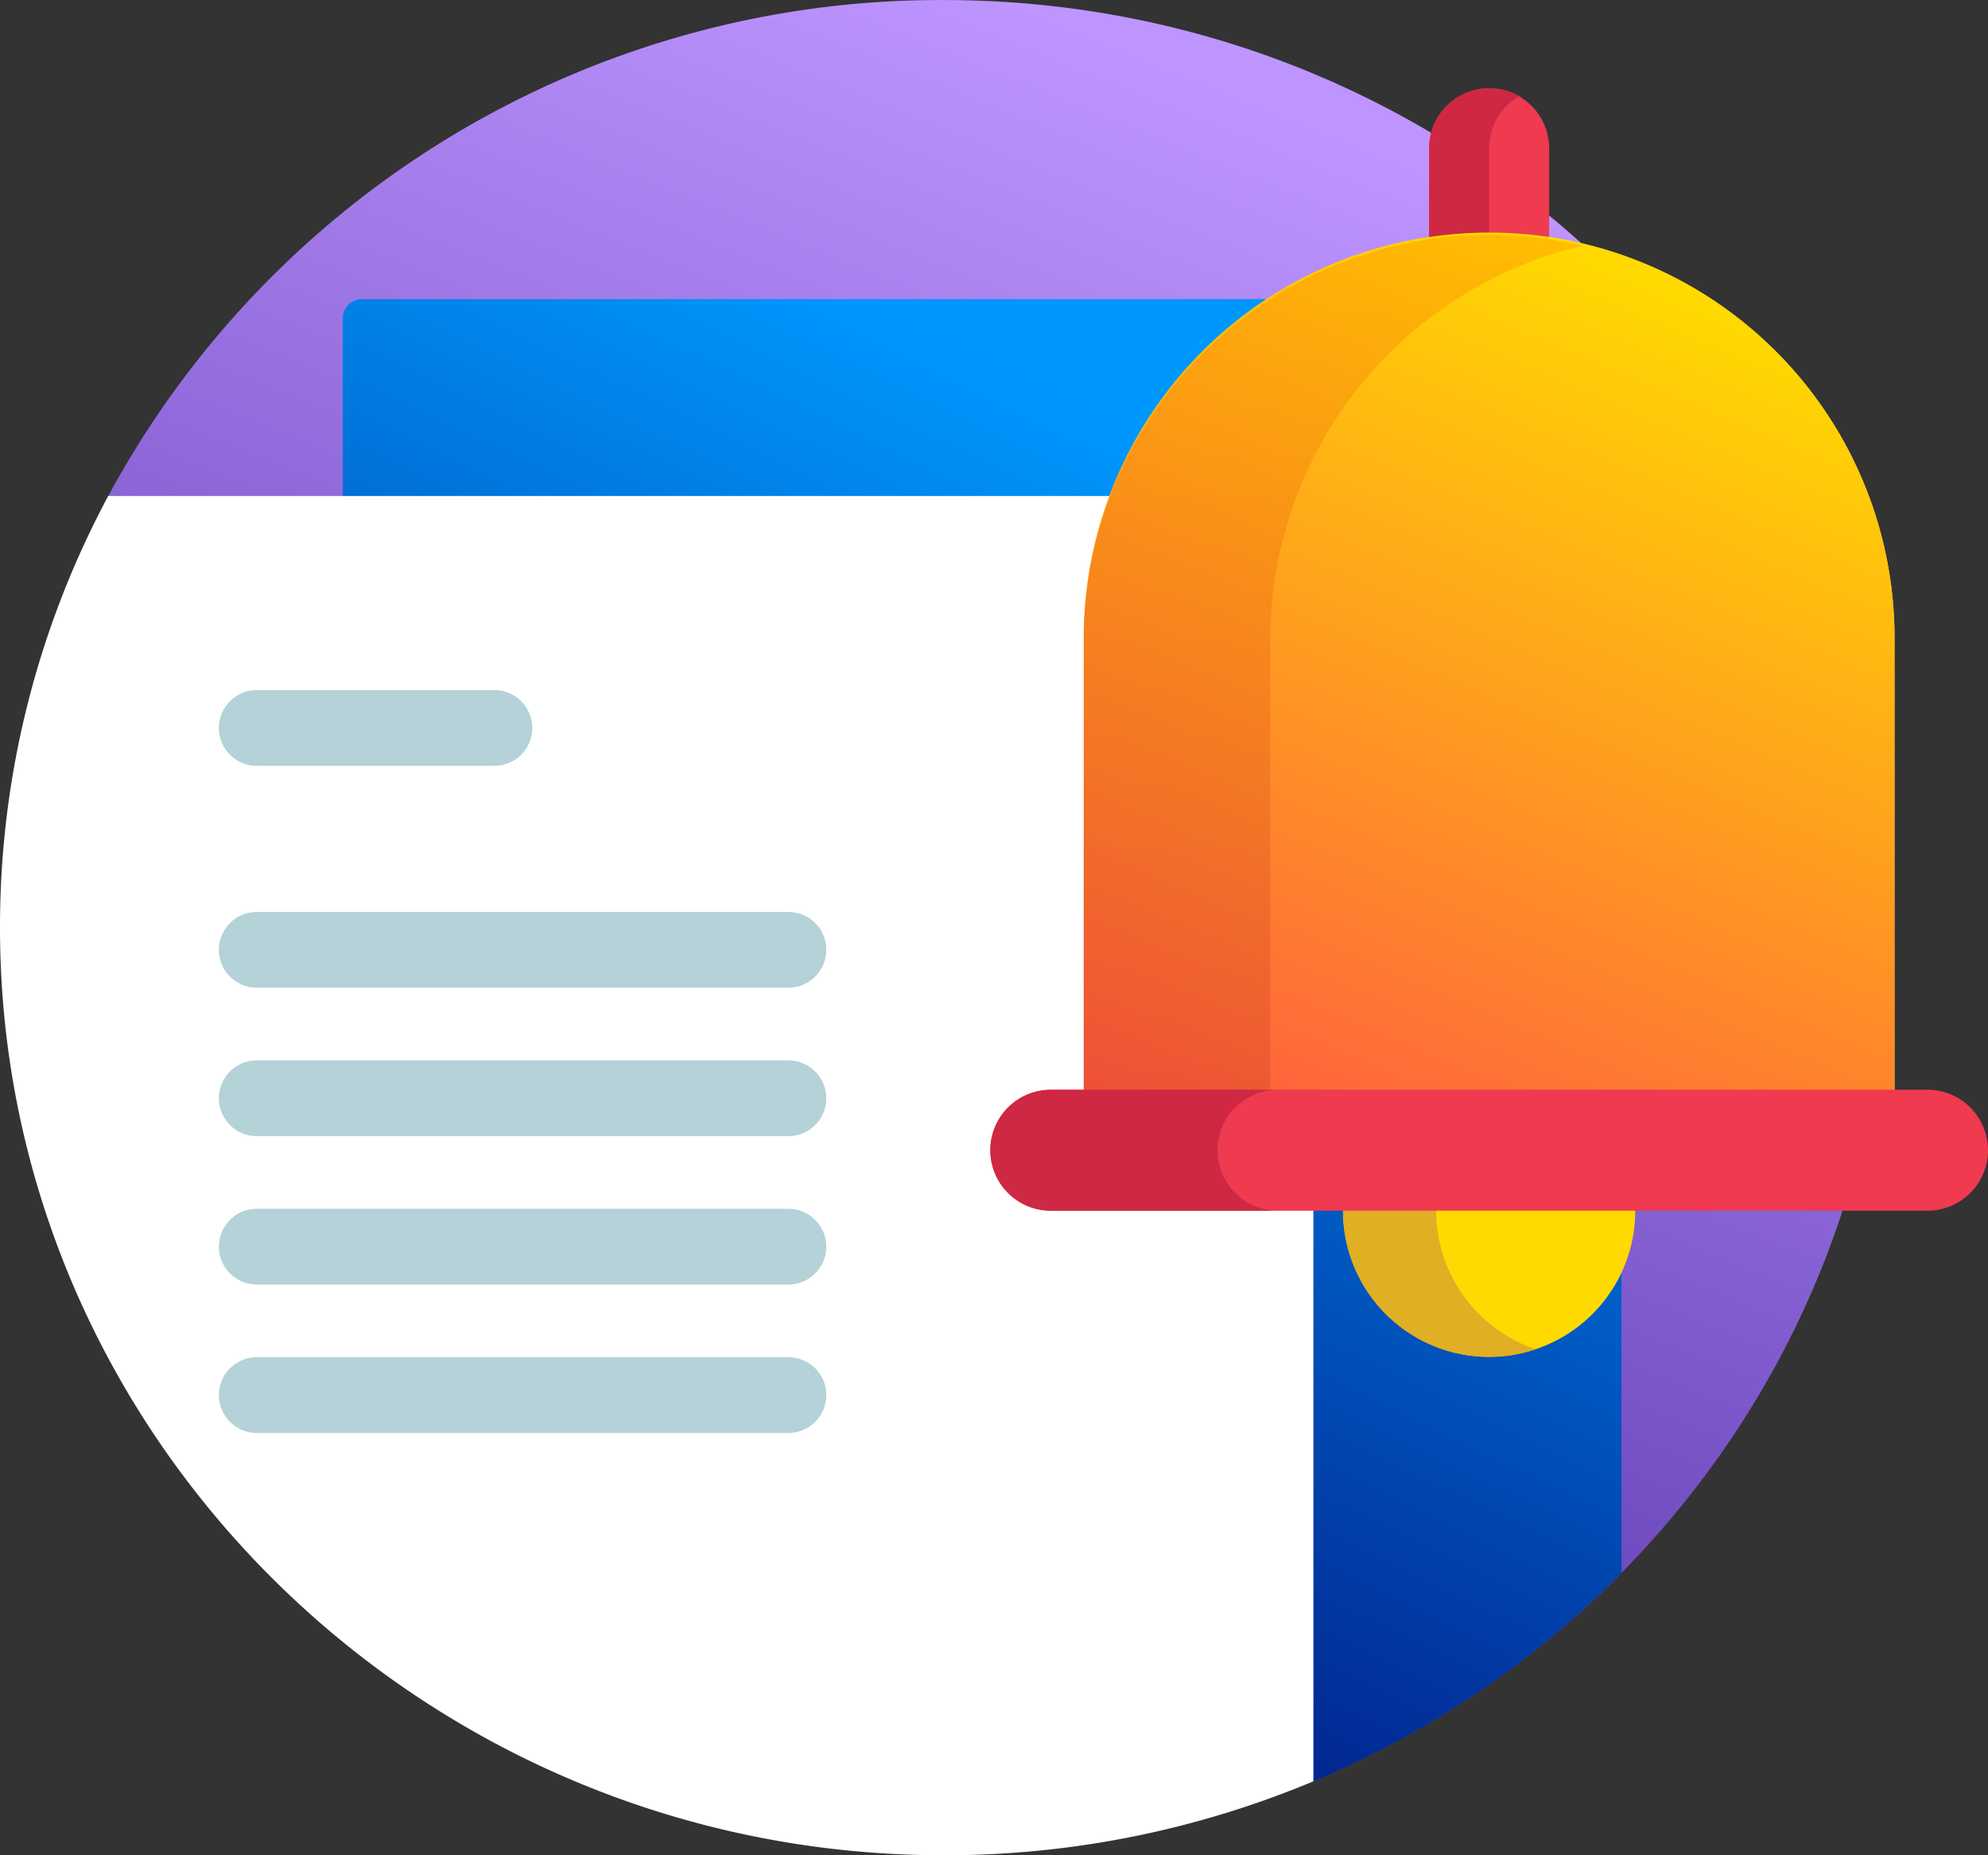 <svg xmlns="http://www.w3.org/2000/svg" width="150" height="140" viewBox="0 0 150 140">
    <rect x="0" y="0" width="150" height="140" fill="#333333" stroke="none"/>
    <defs>
        <style>
            .cls-1{fill:url(#linear-gradient)}.cls-2{fill:url(#linear-gradient-2)}.cls-3{fill:#fff}.cls-4{fill:#fdd33a}.cls-5{fill:#ef3a50}.cls-6{fill:#ce2844}.cls-7{fill:#ffda00}.cls-8{fill:#e0af24}.cls-9{fill:url(#linear-gradient-3)}.cls-10{opacity:.15;fill:url(#linear-gradient-4)}.cls-11{fill:#b4d2d7}
        </style>
        <linearGradient id="linear-gradient" x1=".864" x2=".5" y1=".148" y2="1.04" gradientUnits="objectBoundingBox">
            <stop offset="0" stop-color="#be95ff"/>
            <stop offset="1" stop-color="#4f2da7"/>
        </linearGradient>
        <linearGradient id="linear-gradient-2" x1=".834" x2=".5" y1=".176" y2="1" gradientUnits="objectBoundingBox">
            <stop offset="0" stop-color="#0097fd"/>
            <stop offset="1" stop-color="#02137f"/>
        </linearGradient>
        <linearGradient id="linear-gradient-3" x1=".697" x2=".296" y1=".042" y2="1.072" gradientUnits="objectBoundingBox">
            <stop offset="0" stop-color="#ffda00"/>
            <stop offset="1" stop-color="#ff5b41"/>
        </linearGradient>
        <linearGradient id="linear-gradient-4" x1=".5" x2=".5" y2="1" gradientUnits="objectBoundingBox">
            <stop offset="0" stop-color="#ff2300"/>
            <stop offset="1" stop-color="#801200"/>
        </linearGradient>
    </defs>
    <g id="ic_tasks_reminders" transform="translate(-.5 -2.245)">
        <g id="Group_900" data-name="Group 900" transform="translate(.5 2.245)">
            <path id="Path_8490" d="M161.818 81.242c0 29.012-17.954 53.9-43.532 64.513a4.209 4.209 0 0 1-5.871-3.8v-7.092c0-44.288-36.518-80.19-81.564-80.19a3.847 3.847 0 0 1-3.468-5.618 71.34 71.34 0 0 1 63.34-37.81c39.354.056 71.095 31.309 71.095 70zm0 0" class="cls-1" data-name="Path 8490" transform="translate(-19.42 -11.242)"/>
            <path id="Path_8491" d="M187.935 188.095a71.4 71.4 0 0 1-23.248 15.731 22.422 22.422 0 0 1-6.283 1.09c-36.205 2.6-66.951-25.813-66.951-61.5V93.405a1.441 1.441 0 0 1 1.453-1.428h95.029zm0 0" class="cls-2" data-name="Path 8491" transform="translate(-65.589 -69.405)"/>
            <path id="Path_8492" d="M99.6 242.108a72.021 72.021 0 0 1-28.068 5.581C32.372 247.6.467 216.126.5 177.627a68.752 68.752 0 0 1 8.167-32.51h89.478a1.441 1.441 0 0 1 1.453 1.428zm0 0" class="cls-3" data-name="Path 8492" transform="translate(-.5 -107.689)"/>
        </g>
        <g id="notice" transform="translate(75.222 8.902)">
            <path id="Path_8479" d="M151.37 125.263H90.195V88.447a30.588 30.588 0 1 1 61.175 0zm0 0" class="cls-4" data-name="Path 8479" transform="translate(-83.144 -46.791)"/>
            <path id="Path_8480" d="M230.961 13.3a30.864 30.864 0 0 1 4.527.334v-9.1a4.527 4.527 0 1 0-9.054 0v9.1a30.865 30.865 0 0 1 4.527-.334zm0 0" class="cls-5" data-name="Path 8480" transform="translate(-193.323)"/>
            <path id="Path_8481" d="M233.225.607a4.526 4.526 0 0 0-6.791 3.92v9.1a30.864 30.864 0 0 1 4.527-.334V4.527a4.524 4.524 0 0 1 2.263-3.92zm0 0" class="cls-6" data-name="Path 8481" transform="translate(-193.323)"/>
            <path id="Path_8482" d="M192.457 435.145a11.026 11.026 0 1 0 22.053 0 11.151 11.151 0 0 0-.15-1.813h-21.752a11.056 11.056 0 0 0-.151 1.813zm0 0" class="cls-7" data-name="Path 8482" transform="translate(-165.845 -350.442)"/>
            <path id="Path_8483" d="M199.488 435.145a11.066 11.066 0 0 1 .151-1.813h-7.031A11.025 11.025 0 0 0 207 445.6a11.029 11.029 0 0 1-7.512-10.455zm0 0" class="cls-8" data-name="Path 8483" transform="translate(-165.845 -350.442)"/>
            <path id="Path_8484" d="M151.37 125.263H90.195V88.447a30.588 30.588 0 1 1 61.175 0zm0 0" class="cls-9" data-name="Path 8484" transform="translate(-83.144 -46.791)"/>
            <path id="Path_8485" d="M127.814 58.673A30.608 30.608 0 0 0 90.2 88.447v36.816h14.063V88.447a30.6 30.6 0 0 1 23.556-29.774zm0 0" class="cls-10" data-name="Path 8485" transform="translate(-83.145 -46.792)"/>
            <path id="Path_8486" d="M124.051 404.224H57.9a4.563 4.563 0 1 1 0-9.126h66.151a4.563 4.563 0 1 1 0 9.126zm0 0" class="cls-5" data-name="Path 8486" transform="translate(-53.336 -319.521)"/>
            <path id="Path_8487" d="M70.483 399.661a4.563 4.563 0 0 1 4.563-4.563H57.9a4.563 4.563 0 0 0 0 9.126h17.146a4.563 4.563 0 0 1-4.563-4.563zm0 0" class="cls-6" data-name="Path 8487" transform="translate(-53.336 -319.52)"/>
        </g>
        <path id="Path_9210" d="M262.388 236.919h-40.114a2.857 2.857 0 0 1 0-5.714h40.114a2.857 2.857 0 0 1 0 5.714z" class="cls-11" data-name="Path 9210" transform="translate(-202.4 -148.942)"/>
        <path id="Path_9219" d="M262.388 236.919h-40.114a2.857 2.857 0 0 1 0-5.714h40.114a2.857 2.857 0 0 1 0 5.714z" class="cls-11" data-name="Path 9219" transform="translate(-202.4 -160.143)"/>
        <path id="Path_9220" d="M262.388 236.919h-40.114a2.857 2.857 0 0 1 0-5.714h40.114a2.857 2.857 0 0 1 0 5.714z" class="cls-11" data-name="Path 9220" transform="translate(-202.4 -137.743)"/>
        <path id="Path_9221" d="M262.388 236.919h-40.114a2.857 2.857 0 0 1 0-5.714h40.114a2.857 2.857 0 0 1 0 5.714z" class="cls-11" data-name="Path 9221" transform="translate(-202.4 -126.543)"/>
        <path id="Path_9222" d="M240.2 196.168h-17.927a2.857 2.857 0 0 1 0-5.714H240.2a2.857 2.857 0 0 1 0 5.714z" class="cls-11" data-name="Path 9222" transform="translate(-202.399 -136.133)"/>
    </g>
</svg>
